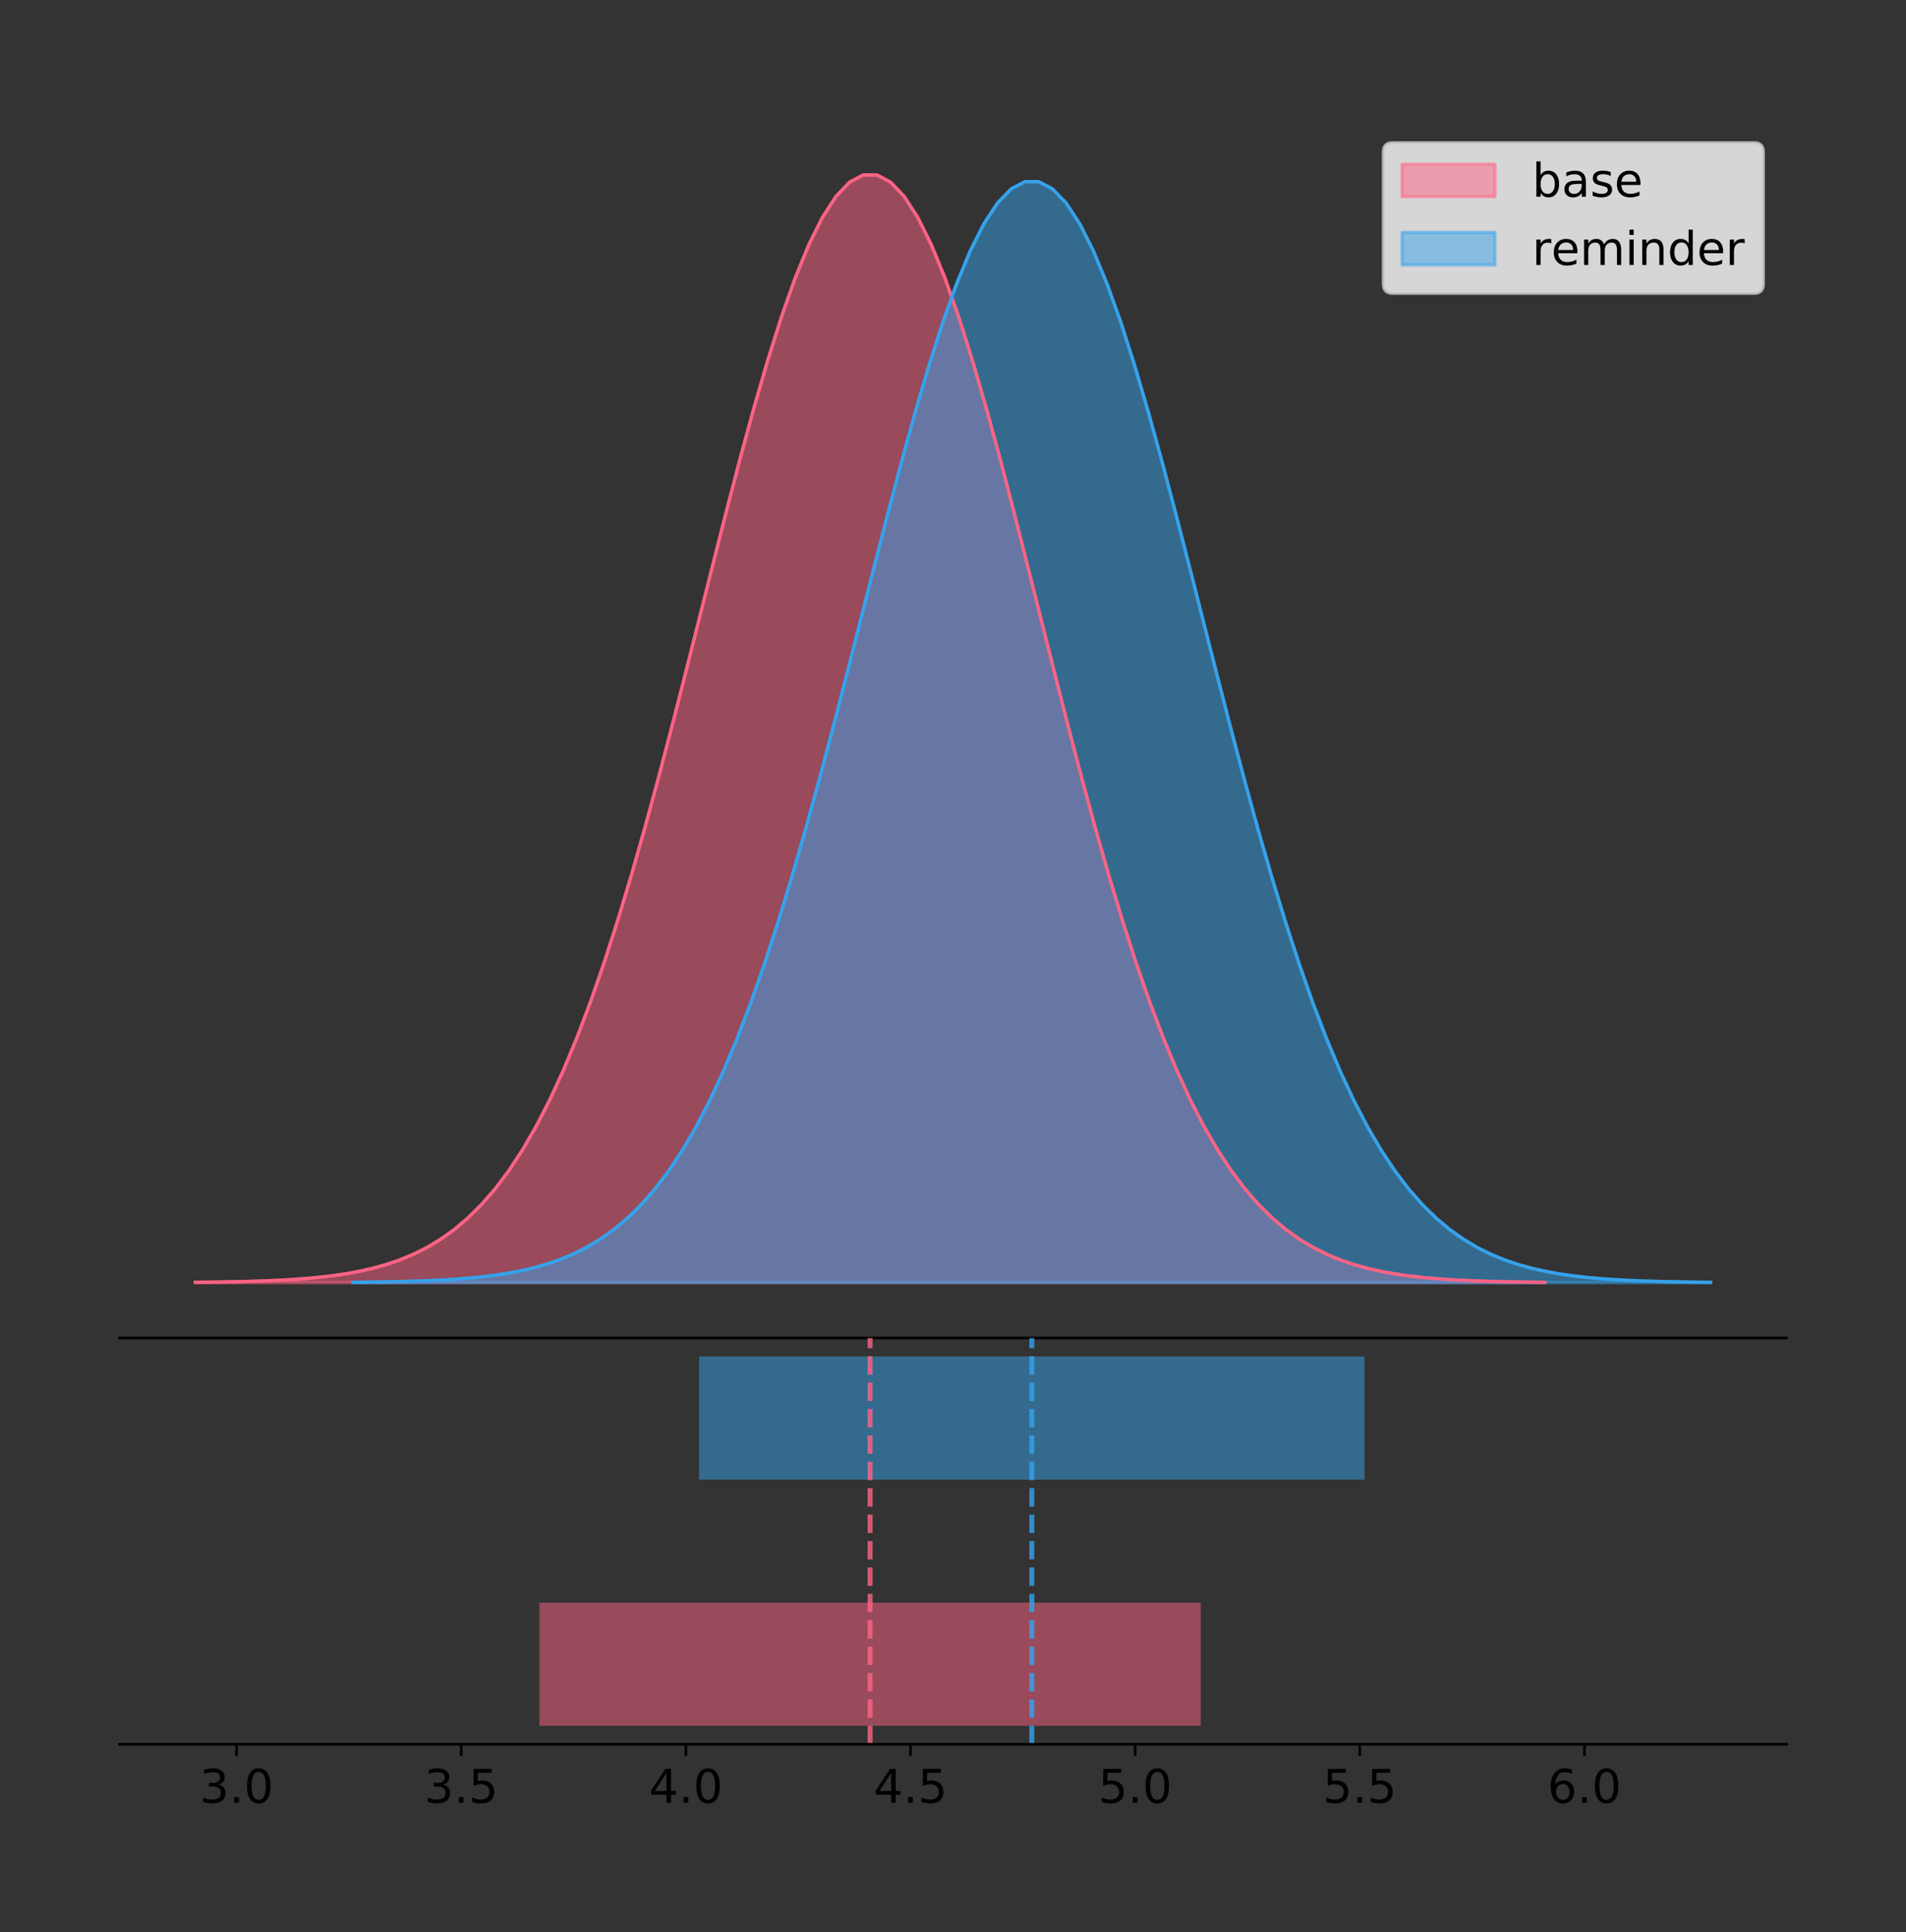 <?xml version="1.0" encoding="utf-8" standalone="no"?>
<!DOCTYPE svg PUBLIC "-//W3C//DTD SVG 1.1//EN"
  "http://www.w3.org/Graphics/SVG/1.1/DTD/svg11.dtd">
<!-- Created with matplotlib (https://matplotlib.org/) -->
<svg height="581.789pt" version="1.1" viewBox="0 0 574.2 581.789" width="574.2pt" xmlns="http://www.w3.org/2000/svg" xmlns:xlink="http://www.w3.org/1999/xlink">
 <rect x="0" y="0" width="574.2" height="581.789" fill="#333333" stroke="none"/>
 <defs>
  <style type="text/css">
*{stroke-linecap:butt;stroke-linejoin:round;}
  </style>
 </defs>
 <g id="figure_1">
  <g id="patch_1">
   <path d="M 0 581.789 
L 574.2 581.789 
L 574.2 0 
L 0 0 
z
" style="fill:none;"/>
  </g>
  <g id="axes_1">
   <g id="patch_2">
    <path d="M 36 402.93 
L 538.2 402.93 
L 538.2 36 
L 36 36 
z
" style="fill:none;"/>
   </g>
   <g id="PolyCollection_1">
    <defs>
     <path d="M 58.827 -195.538 
L 58.827 -195.65 
L 62.934 -195.692 
L 67.041 -195.749 
L 71.148 -195.825 
L 75.255 -195.925 
L 79.361 -196.058 
L 83.468 -196.23 
L 87.575 -196.455 
L 91.682 -196.744 
L 95.789 -197.115 
L 99.896 -197.585 
L 104.002 -198.179 
L 108.109 -198.923 
L 112.216 -199.848 
L 116.323 -200.99 
L 120.43 -202.39 
L 124.537 -204.093 
L 128.643 -206.151 
L 132.75 -208.617 
L 136.857 -211.552 
L 140.964 -215.017 
L 145.071 -219.078 
L 149.178 -223.801 
L 153.284 -229.25 
L 157.391 -235.488 
L 161.498 -242.572 
L 165.605 -250.552 
L 169.712 -259.468 
L 173.819 -269.344 
L 177.925 -280.192 
L 182.032 -292.002 
L 186.139 -304.744 
L 190.246 -318.365 
L 194.353 -332.786 
L 198.46 -347.901 
L 202.566 -363.58 
L 206.673 -379.667 
L 210.78 -395.98 
L 214.887 -412.318 
L 218.994 -428.462 
L 223.101 -444.18 
L 227.207 -459.23 
L 231.314 -473.372 
L 235.421 -486.366 
L 239.528 -497.987 
L 243.635 -508.025 
L 247.742 -516.294 
L 251.848 -522.64 
L 255.955 -526.94 
L 260.062 -529.111 
L 264.169 -529.111 
L 268.276 -526.94 
L 272.383 -522.64 
L 276.489 -516.294 
L 280.596 -508.025 
L 284.703 -497.987 
L 288.81 -486.366 
L 292.917 -473.372 
L 297.024 -459.23 
L 301.13 -444.18 
L 305.237 -428.462 
L 309.344 -412.318 
L 313.451 -395.98 
L 317.558 -379.667 
L 321.665 -363.58 
L 325.771 -347.901 
L 329.878 -332.786 
L 333.985 -318.365 
L 338.092 -304.744 
L 342.199 -292.002 
L 346.306 -280.192 
L 350.412 -269.344 
L 354.519 -259.468 
L 358.626 -250.552 
L 362.733 -242.572 
L 366.84 -235.488 
L 370.947 -229.25 
L 375.053 -223.801 
L 379.16 -219.078 
L 383.267 -215.017 
L 387.374 -211.552 
L 391.481 -208.617 
L 395.588 -206.151 
L 399.694 -204.093 
L 403.801 -202.39 
L 407.908 -200.99 
L 412.015 -199.848 
L 416.122 -198.923 
L 420.229 -198.179 
L 424.335 -197.585 
L 428.442 -197.115 
L 432.549 -196.744 
L 436.656 -196.455 
L 440.763 -196.23 
L 444.87 -196.058 
L 448.976 -195.925 
L 453.083 -195.825 
L 457.19 -195.749 
L 461.297 -195.692 
L 465.404 -195.65 
L 465.404 -195.538 
L 465.404 -195.538 
L 461.297 -195.538 
L 457.19 -195.538 
L 453.083 -195.538 
L 448.976 -195.538 
L 444.87 -195.538 
L 440.763 -195.538 
L 436.656 -195.538 
L 432.549 -195.538 
L 428.442 -195.538 
L 424.335 -195.538 
L 420.229 -195.538 
L 416.122 -195.538 
L 412.015 -195.538 
L 407.908 -195.538 
L 403.801 -195.538 
L 399.694 -195.538 
L 395.588 -195.538 
L 391.481 -195.538 
L 387.374 -195.538 
L 383.267 -195.538 
L 379.16 -195.538 
L 375.053 -195.538 
L 370.947 -195.538 
L 366.84 -195.538 
L 362.733 -195.538 
L 358.626 -195.538 
L 354.519 -195.538 
L 350.412 -195.538 
L 346.306 -195.538 
L 342.199 -195.538 
L 338.092 -195.538 
L 333.985 -195.538 
L 329.878 -195.538 
L 325.771 -195.538 
L 321.665 -195.538 
L 317.558 -195.538 
L 313.451 -195.538 
L 309.344 -195.538 
L 305.237 -195.538 
L 301.13 -195.538 
L 297.024 -195.538 
L 292.917 -195.538 
L 288.81 -195.538 
L 284.703 -195.538 
L 280.596 -195.538 
L 276.489 -195.538 
L 272.383 -195.538 
L 268.276 -195.538 
L 264.169 -195.538 
L 260.062 -195.538 
L 255.955 -195.538 
L 251.848 -195.538 
L 247.742 -195.538 
L 243.635 -195.538 
L 239.528 -195.538 
L 235.421 -195.538 
L 231.314 -195.538 
L 227.207 -195.538 
L 223.101 -195.538 
L 218.994 -195.538 
L 214.887 -195.538 
L 210.78 -195.538 
L 206.673 -195.538 
L 202.566 -195.538 
L 198.46 -195.538 
L 194.353 -195.538 
L 190.246 -195.538 
L 186.139 -195.538 
L 182.032 -195.538 
L 177.925 -195.538 
L 173.819 -195.538 
L 169.712 -195.538 
L 165.605 -195.538 
L 161.498 -195.538 
L 157.391 -195.538 
L 153.284 -195.538 
L 149.178 -195.538 
L 145.071 -195.538 
L 140.964 -195.538 
L 136.857 -195.538 
L 132.75 -195.538 
L 128.643 -195.538 
L 124.537 -195.538 
L 120.43 -195.538 
L 116.323 -195.538 
L 112.216 -195.538 
L 108.109 -195.538 
L 104.002 -195.538 
L 99.896 -195.538 
L 95.789 -195.538 
L 91.682 -195.538 
L 87.575 -195.538 
L 83.468 -195.538 
L 79.361 -195.538 
L 75.255 -195.538 
L 71.148 -195.538 
L 67.041 -195.538 
L 62.934 -195.538 
L 58.827 -195.538 
z
" id="m27ac6fac1f" style="stroke:#ff6384;stroke-opacity:0.5;"/>
    </defs>
    <g clip-path="url(#p4f653b639c)">
     <use style="fill:#ff6384;fill-opacity:0.5;stroke:#ff6384;stroke-opacity:0.5;" x="0" xlink:href="#m27ac6fac1f" y="581.789"/>
    </g>
   </g>
   <g id="PolyCollection_2">
    <defs>
     <path d="M 106.313 -195.538 
L 106.313 -195.649 
L 110.445 -195.691 
L 114.577 -195.748 
L 118.709 -195.823 
L 122.841 -195.923 
L 126.972 -196.054 
L 131.104 -196.226 
L 135.236 -196.449 
L 139.368 -196.737 
L 143.5 -197.105 
L 147.632 -197.573 
L 151.764 -198.163 
L 155.896 -198.902 
L 160.028 -199.822 
L 164.16 -200.957 
L 168.292 -202.348 
L 172.424 -204.041 
L 176.555 -206.086 
L 180.687 -208.538 
L 184.819 -211.454 
L 188.951 -214.899 
L 193.083 -218.935 
L 197.215 -223.629 
L 201.347 -229.045 
L 205.479 -235.245 
L 209.611 -242.287 
L 213.743 -250.218 
L 217.875 -259.08 
L 222.007 -268.896 
L 226.138 -279.678 
L 230.27 -291.417 
L 234.402 -304.081 
L 238.534 -317.62 
L 242.666 -331.953 
L 246.798 -346.976 
L 250.93 -362.56 
L 255.062 -378.549 
L 259.194 -394.763 
L 263.326 -411.002 
L 267.458 -427.048 
L 271.59 -442.67 
L 275.721 -457.629 
L 279.853 -471.685 
L 283.985 -484.6 
L 288.117 -496.151 
L 292.249 -506.127 
L 296.381 -514.347 
L 300.513 -520.654 
L 304.645 -524.928 
L 308.777 -527.086 
L 312.909 -527.086 
L 317.041 -524.928 
L 321.173 -520.654 
L 325.304 -514.347 
L 329.436 -506.127 
L 333.568 -496.151 
L 337.7 -484.6 
L 341.832 -471.685 
L 345.964 -457.629 
L 350.096 -442.67 
L 354.228 -427.048 
L 358.36 -411.002 
L 362.492 -394.763 
L 366.624 -378.549 
L 370.756 -362.56 
L 374.888 -346.976 
L 379.019 -331.953 
L 383.151 -317.62 
L 387.283 -304.081 
L 391.415 -291.417 
L 395.547 -279.678 
L 399.679 -268.896 
L 403.811 -259.08 
L 407.943 -250.218 
L 412.075 -242.287 
L 416.207 -235.245 
L 420.339 -229.045 
L 424.471 -223.629 
L 428.602 -218.935 
L 432.734 -214.899 
L 436.866 -211.454 
L 440.998 -208.538 
L 445.13 -206.086 
L 449.262 -204.041 
L 453.394 -202.348 
L 457.526 -200.957 
L 461.658 -199.822 
L 465.79 -198.902 
L 469.922 -198.163 
L 474.054 -197.573 
L 478.185 -197.105 
L 482.317 -196.737 
L 486.449 -196.449 
L 490.581 -196.226 
L 494.713 -196.054 
L 498.845 -195.923 
L 502.977 -195.823 
L 507.109 -195.748 
L 511.241 -195.691 
L 515.373 -195.649 
L 515.373 -195.538 
L 515.373 -195.538 
L 511.241 -195.538 
L 507.109 -195.538 
L 502.977 -195.538 
L 498.845 -195.538 
L 494.713 -195.538 
L 490.581 -195.538 
L 486.449 -195.538 
L 482.317 -195.538 
L 478.185 -195.538 
L 474.054 -195.538 
L 469.922 -195.538 
L 465.79 -195.538 
L 461.658 -195.538 
L 457.526 -195.538 
L 453.394 -195.538 
L 449.262 -195.538 
L 445.13 -195.538 
L 440.998 -195.538 
L 436.866 -195.538 
L 432.734 -195.538 
L 428.602 -195.538 
L 424.471 -195.538 
L 420.339 -195.538 
L 416.207 -195.538 
L 412.075 -195.538 
L 407.943 -195.538 
L 403.811 -195.538 
L 399.679 -195.538 
L 395.547 -195.538 
L 391.415 -195.538 
L 387.283 -195.538 
L 383.151 -195.538 
L 379.019 -195.538 
L 374.888 -195.538 
L 370.756 -195.538 
L 366.624 -195.538 
L 362.492 -195.538 
L 358.36 -195.538 
L 354.228 -195.538 
L 350.096 -195.538 
L 345.964 -195.538 
L 341.832 -195.538 
L 337.7 -195.538 
L 333.568 -195.538 
L 329.436 -195.538 
L 325.304 -195.538 
L 321.173 -195.538 
L 317.041 -195.538 
L 312.909 -195.538 
L 308.777 -195.538 
L 304.645 -195.538 
L 300.513 -195.538 
L 296.381 -195.538 
L 292.249 -195.538 
L 288.117 -195.538 
L 283.985 -195.538 
L 279.853 -195.538 
L 275.721 -195.538 
L 271.59 -195.538 
L 267.458 -195.538 
L 263.326 -195.538 
L 259.194 -195.538 
L 255.062 -195.538 
L 250.93 -195.538 
L 246.798 -195.538 
L 242.666 -195.538 
L 238.534 -195.538 
L 234.402 -195.538 
L 230.27 -195.538 
L 226.138 -195.538 
L 222.007 -195.538 
L 217.875 -195.538 
L 213.743 -195.538 
L 209.611 -195.538 
L 205.479 -195.538 
L 201.347 -195.538 
L 197.215 -195.538 
L 193.083 -195.538 
L 188.951 -195.538 
L 184.819 -195.538 
L 180.687 -195.538 
L 176.555 -195.538 
L 172.424 -195.538 
L 168.292 -195.538 
L 164.16 -195.538 
L 160.028 -195.538 
L 155.896 -195.538 
L 151.764 -195.538 
L 147.632 -195.538 
L 143.5 -195.538 
L 139.368 -195.538 
L 135.236 -195.538 
L 131.104 -195.538 
L 126.972 -195.538 
L 122.841 -195.538 
L 118.709 -195.538 
L 114.577 -195.538 
L 110.445 -195.538 
L 106.313 -195.538 
z
" id="mc4f39a5545" style="stroke:#36a2eb;stroke-opacity:0.5;"/>
    </defs>
    <g clip-path="url(#p4f653b639c)">
     <use style="fill:#36a2eb;fill-opacity:0.5;stroke:#36a2eb;stroke-opacity:0.5;" x="0" xlink:href="#mc4f39a5545" y="581.789"/>
    </g>
   </g>
   <g id="line2d_1">
    <path clip-path="url(#p4f653b639c)" d="M 58.827 386.139 
L 62.934 386.097 
L 67.041 386.04 
L 71.148 385.965 
L 75.255 385.864 
L 79.361 385.732 
L 83.468 385.559 
L 87.575 385.334 
L 91.682 385.045 
L 95.789 384.675 
L 99.896 384.204 
L 104.002 383.61 
L 108.109 382.867 
L 112.216 381.941 
L 116.323 380.799 
L 120.43 379.399 
L 124.537 377.696 
L 128.643 375.639 
L 132.75 373.172 
L 136.857 370.238 
L 140.964 366.772 
L 145.071 362.711 
L 149.178 357.989 
L 153.284 352.539 
L 157.391 346.301 
L 161.498 339.217 
L 165.605 331.237 
L 169.712 322.322 
L 173.819 312.445 
L 177.925 301.597 
L 182.032 289.787 
L 186.139 277.045 
L 190.246 263.424 
L 194.353 249.004 
L 198.46 233.888 
L 202.566 218.209 
L 206.673 202.123 
L 210.78 185.809 
L 214.887 169.471 
L 218.994 153.327 
L 223.101 137.61 
L 227.207 122.559 
L 231.314 108.418 
L 235.421 95.423 
L 239.528 83.803 
L 243.635 73.765 
L 247.742 65.495 
L 251.848 59.15 
L 255.955 54.85 
L 260.062 52.679 
L 264.169 52.679 
L 268.276 54.85 
L 272.383 59.15 
L 276.489 65.495 
L 280.596 73.765 
L 284.703 83.803 
L 288.81 95.423 
L 292.917 108.418 
L 297.024 122.559 
L 301.13 137.61 
L 305.237 153.327 
L 309.344 169.471 
L 313.451 185.809 
L 317.558 202.123 
L 321.665 218.209 
L 325.771 233.888 
L 329.878 249.004 
L 333.985 263.424 
L 338.092 277.045 
L 342.199 289.787 
L 346.306 301.597 
L 350.412 312.445 
L 354.519 322.322 
L 358.626 331.237 
L 362.733 339.217 
L 366.84 346.301 
L 370.947 352.539 
L 375.053 357.989 
L 379.16 362.711 
L 383.267 366.772 
L 387.374 370.238 
L 391.481 373.172 
L 395.588 375.639 
L 399.694 377.696 
L 403.801 379.399 
L 407.908 380.799 
L 412.015 381.941 
L 416.122 382.867 
L 420.229 383.61 
L 424.335 384.204 
L 428.442 384.675 
L 432.549 385.045 
L 436.656 385.334 
L 440.763 385.559 
L 444.87 385.732 
L 448.976 385.864 
L 453.083 385.965 
L 457.19 386.04 
L 461.297 386.097 
L 465.404 386.139 
" style="fill:none;stroke:#ff6384;stroke-linecap:square;"/>
   </g>
   <g id="line2d_2">
    <path clip-path="url(#p4f653b639c)" d="M 106.313 386.14 
L 110.445 386.098 
L 114.577 386.042 
L 118.709 385.966 
L 122.841 385.866 
L 126.972 385.735 
L 131.104 385.563 
L 135.236 385.34 
L 139.368 385.052 
L 143.5 384.684 
L 147.632 384.217 
L 151.764 383.626 
L 155.896 382.887 
L 160.028 381.968 
L 164.16 380.832 
L 168.292 379.441 
L 172.424 377.748 
L 176.555 375.703 
L 180.687 373.252 
L 184.819 370.335 
L 188.951 366.891 
L 193.083 362.854 
L 197.215 358.16 
L 201.347 352.744 
L 205.479 346.544 
L 209.611 339.503 
L 213.743 331.571 
L 217.875 322.71 
L 222.007 312.893 
L 226.138 302.111 
L 230.27 290.373 
L 234.402 277.708 
L 238.534 264.17 
L 242.666 249.837 
L 246.798 234.813 
L 250.93 219.229 
L 255.062 203.24 
L 259.194 187.026 
L 263.326 170.787 
L 267.458 154.741 
L 271.59 139.119 
L 275.721 124.16 
L 279.853 110.104 
L 283.985 97.189 
L 288.117 85.639 
L 292.249 75.662 
L 296.381 67.443 
L 300.513 61.136 
L 304.645 56.862 
L 308.777 54.704 
L 312.909 54.704 
L 317.041 56.862 
L 321.173 61.136 
L 325.304 67.443 
L 329.436 75.662 
L 333.568 85.639 
L 337.7 97.189 
L 341.832 110.104 
L 345.964 124.16 
L 350.096 139.119 
L 354.228 154.741 
L 358.36 170.787 
L 362.492 187.026 
L 366.624 203.24 
L 370.756 219.229 
L 374.888 234.813 
L 379.019 249.837 
L 383.151 264.17 
L 387.283 277.708 
L 391.415 290.373 
L 395.547 302.111 
L 399.679 312.893 
L 403.811 322.71 
L 407.943 331.571 
L 412.075 339.503 
L 416.207 346.544 
L 420.339 352.744 
L 424.471 358.16 
L 428.602 362.854 
L 432.734 366.891 
L 436.866 370.335 
L 440.998 373.252 
L 445.13 375.703 
L 449.262 377.748 
L 453.394 379.441 
L 457.526 380.832 
L 461.658 381.968 
L 465.79 382.887 
L 469.922 383.626 
L 474.054 384.217 
L 478.185 384.684 
L 482.317 385.052 
L 486.449 385.34 
L 490.581 385.563 
L 494.713 385.735 
L 498.845 385.866 
L 502.977 385.966 
L 507.109 386.042 
L 511.241 386.098 
L 515.373 386.14 
" style="fill:none;stroke:#36a2eb;stroke-linecap:square;"/>
   </g>
   <g id="patch_3">
    <path d="M 36 402.93 
L 538.2 402.93 
" style="fill:none;stroke:#000000;stroke-linecap:square;stroke-linejoin:miter;stroke-width:0.8;"/>
   </g>
   <g id="legend_1">
    <g id="patch_4">
     <path d="M 419.578 88.299 
L 528.4 88.299 
Q 531.2 88.299 531.2 85.499 
L 531.2 45.8 
Q 531.2 43 528.4 43 
L 419.578 43 
Q 416.778 43 416.778 45.8 
L 416.778 85.499 
Q 416.778 88.299 419.578 88.299 
z
" style="fill:#ffffff;opacity:0.8;stroke:#cccccc;stroke-linejoin:miter;"/>
    </g>
    <g id="patch_5">
     <path d="M 422.378 59.238 
L 450.378 59.238 
L 450.378 49.438 
L 422.378 49.438 
z
" style="fill:#ff6384;opacity:0.5;stroke:#ff6384;stroke-linejoin:miter;"/>
    </g>
    <g id="text_1">
     <!-- base -->
     <defs>
      <path d="M 48.688 27.297 
Q 48.688 37.203 44.609 42.844 
Q 40.531 48.484 33.406 48.484 
Q 26.266 48.484 22.188 42.844 
Q 18.109 37.203 18.109 27.297 
Q 18.109 17.391 22.188 11.75 
Q 26.266 6.109 33.406 6.109 
Q 40.531 6.109 44.609 11.75 
Q 48.688 17.391 48.688 27.297 
z
M 18.109 46.391 
Q 20.953 51.266 25.266 53.625 
Q 29.594 56 35.594 56 
Q 45.562 56 51.781 48.094 
Q 58.016 40.188 58.016 27.297 
Q 58.016 14.406 51.781 6.484 
Q 45.562 -1.422 35.594 -1.422 
Q 29.594 -1.422 25.266 0.953 
Q 20.953 3.328 18.109 8.203 
L 18.109 0 
L 9.078 0 
L 9.078 75.984 
L 18.109 75.984 
z
" id="DejaVuSans-98"/>
      <path d="M 34.281 27.484 
Q 23.391 27.484 19.188 25 
Q 14.984 22.516 14.984 16.5 
Q 14.984 11.719 18.141 8.906 
Q 21.297 6.109 26.703 6.109 
Q 34.188 6.109 38.703 11.406 
Q 43.219 16.703 43.219 25.484 
L 43.219 27.484 
z
M 52.203 31.203 
L 52.203 0 
L 43.219 0 
L 43.219 8.297 
Q 40.141 3.328 35.547 0.953 
Q 30.953 -1.422 24.312 -1.422 
Q 15.922 -1.422 10.953 3.297 
Q 6 8.016 6 15.922 
Q 6 25.141 12.172 29.828 
Q 18.359 34.516 30.609 34.516 
L 43.219 34.516 
L 43.219 35.406 
Q 43.219 41.609 39.141 45 
Q 35.062 48.391 27.688 48.391 
Q 23 48.391 18.547 47.266 
Q 14.109 46.141 10.016 43.891 
L 10.016 52.203 
Q 14.938 54.109 19.578 55.047 
Q 24.219 56 28.609 56 
Q 40.484 56 46.344 49.844 
Q 52.203 43.703 52.203 31.203 
z
" id="DejaVuSans-97"/>
      <path d="M 44.281 53.078 
L 44.281 44.578 
Q 40.484 46.531 36.375 47.5 
Q 32.281 48.484 27.875 48.484 
Q 21.188 48.484 17.844 46.438 
Q 14.5 44.391 14.5 40.281 
Q 14.5 37.156 16.891 35.375 
Q 19.281 33.594 26.516 31.984 
L 29.594 31.297 
Q 39.156 29.25 43.188 25.516 
Q 47.219 21.781 47.219 15.094 
Q 47.219 7.469 41.188 3.016 
Q 35.156 -1.422 24.609 -1.422 
Q 20.219 -1.422 15.453 -0.562 
Q 10.688 0.297 5.422 2 
L 5.422 11.281 
Q 10.406 8.688 15.234 7.391 
Q 20.062 6.109 24.812 6.109 
Q 31.156 6.109 34.562 8.281 
Q 37.984 10.453 37.984 14.406 
Q 37.984 18.062 35.516 20.016 
Q 33.062 21.969 24.703 23.781 
L 21.578 24.516 
Q 13.234 26.266 9.516 29.906 
Q 5.812 33.547 5.812 39.891 
Q 5.812 47.609 11.281 51.797 
Q 16.75 56 26.812 56 
Q 31.781 56 36.172 55.266 
Q 40.578 54.547 44.281 53.078 
z
" id="DejaVuSans-115"/>
      <path d="M 56.203 29.594 
L 56.203 25.203 
L 14.891 25.203 
Q 15.484 15.922 20.484 11.062 
Q 25.484 6.203 34.422 6.203 
Q 39.594 6.203 44.453 7.469 
Q 49.312 8.734 54.109 11.281 
L 54.109 2.781 
Q 49.266 0.734 44.188 -0.344 
Q 39.109 -1.422 33.891 -1.422 
Q 20.797 -1.422 13.156 6.188 
Q 5.516 13.812 5.516 26.812 
Q 5.516 40.234 12.766 48.109 
Q 20.016 56 32.328 56 
Q 43.359 56 49.781 48.891 
Q 56.203 41.797 56.203 29.594 
z
M 47.219 32.234 
Q 47.125 39.594 43.094 43.984 
Q 39.062 48.391 32.422 48.391 
Q 24.906 48.391 20.391 44.141 
Q 15.875 39.891 15.188 32.172 
z
" id="DejaVuSans-101"/>
     </defs>
     <g transform="translate(461.578 59.238)scale(0.14 -0.14)">
      <use xlink:href="#DejaVuSans-98"/>
      <use x="63.477" xlink:href="#DejaVuSans-97"/>
      <use x="124.756" xlink:href="#DejaVuSans-115"/>
      <use x="176.855" xlink:href="#DejaVuSans-101"/>
     </g>
    </g>
    <g id="patch_6">
     <path d="M 422.378 79.787 
L 450.378 79.787 
L 450.378 69.987 
L 422.378 69.987 
z
" style="fill:#36a2eb;opacity:0.5;stroke:#36a2eb;stroke-linejoin:miter;"/>
    </g>
    <g id="text_2">
     <!-- reminder -->
     <defs>
      <path d="M 41.109 46.297 
Q 39.594 47.172 37.812 47.578 
Q 36.031 48 33.891 48 
Q 26.266 48 22.188 43.047 
Q 18.109 38.094 18.109 28.812 
L 18.109 0 
L 9.078 0 
L 9.078 54.688 
L 18.109 54.688 
L 18.109 46.188 
Q 20.953 51.172 25.484 53.578 
Q 30.031 56 36.531 56 
Q 37.453 56 38.578 55.875 
Q 39.703 55.766 41.062 55.516 
z
" id="DejaVuSans-114"/>
      <path d="M 52 44.188 
Q 55.375 50.25 60.062 53.125 
Q 64.75 56 71.094 56 
Q 79.641 56 84.281 50.016 
Q 88.922 44.047 88.922 33.016 
L 88.922 0 
L 79.891 0 
L 79.891 32.719 
Q 79.891 40.578 77.094 44.375 
Q 74.312 48.188 68.609 48.188 
Q 61.625 48.188 57.562 43.547 
Q 53.516 38.922 53.516 30.906 
L 53.516 0 
L 44.484 0 
L 44.484 32.719 
Q 44.484 40.625 41.703 44.406 
Q 38.922 48.188 33.109 48.188 
Q 26.219 48.188 22.156 43.531 
Q 18.109 38.875 18.109 30.906 
L 18.109 0 
L 9.078 0 
L 9.078 54.688 
L 18.109 54.688 
L 18.109 46.188 
Q 21.188 51.219 25.484 53.609 
Q 29.781 56 35.688 56 
Q 41.656 56 45.828 52.969 
Q 50 49.953 52 44.188 
z
" id="DejaVuSans-109"/>
      <path d="M 9.422 54.688 
L 18.406 54.688 
L 18.406 0 
L 9.422 0 
z
M 9.422 75.984 
L 18.406 75.984 
L 18.406 64.594 
L 9.422 64.594 
z
" id="DejaVuSans-105"/>
      <path d="M 54.891 33.016 
L 54.891 0 
L 45.906 0 
L 45.906 32.719 
Q 45.906 40.484 42.875 44.328 
Q 39.844 48.188 33.797 48.188 
Q 26.516 48.188 22.312 43.547 
Q 18.109 38.922 18.109 30.906 
L 18.109 0 
L 9.078 0 
L 9.078 54.688 
L 18.109 54.688 
L 18.109 46.188 
Q 21.344 51.125 25.703 53.562 
Q 30.078 56 35.797 56 
Q 45.219 56 50.047 50.172 
Q 54.891 44.344 54.891 33.016 
z
" id="DejaVuSans-110"/>
      <path d="M 45.406 46.391 
L 45.406 75.984 
L 54.391 75.984 
L 54.391 0 
L 45.406 0 
L 45.406 8.203 
Q 42.578 3.328 38.25 0.953 
Q 33.938 -1.422 27.875 -1.422 
Q 17.969 -1.422 11.734 6.484 
Q 5.516 14.406 5.516 27.297 
Q 5.516 40.188 11.734 48.094 
Q 17.969 56 27.875 56 
Q 33.938 56 38.25 53.625 
Q 42.578 51.266 45.406 46.391 
z
M 14.797 27.297 
Q 14.797 17.391 18.875 11.75 
Q 22.953 6.109 30.078 6.109 
Q 37.203 6.109 41.297 11.75 
Q 45.406 17.391 45.406 27.297 
Q 45.406 37.203 41.297 42.844 
Q 37.203 48.484 30.078 48.484 
Q 22.953 48.484 18.875 42.844 
Q 14.797 37.203 14.797 27.297 
z
" id="DejaVuSans-100"/>
     </defs>
     <g transform="translate(461.578 79.787)scale(0.14 -0.14)">
      <use xlink:href="#DejaVuSans-114"/>
      <use x="41.082" xlink:href="#DejaVuSans-101"/>
      <use x="102.605" xlink:href="#DejaVuSans-109"/>
      <use x="200.018" xlink:href="#DejaVuSans-105"/>
      <use x="227.801" xlink:href="#DejaVuSans-110"/>
      <use x="291.18" xlink:href="#DejaVuSans-100"/>
      <use x="354.656" xlink:href="#DejaVuSans-101"/>
      <use x="416.18" xlink:href="#DejaVuSans-114"/>
     </g>
    </g>
   </g>
  </g>
  <g id="axes_2">
   <g id="patch_7">
    <path d="M 36 525.24 
L 538.2 525.24 
L 538.2 402.93 
L 36 402.93 
z
" style="fill:none;"/>
   </g>
   <g id="patch_8">
    <path clip-path="url(#p513ccd4256)" d="M 162.504 519.68 
L 361.727 519.68 
L 361.727 482.617 
L 162.504 482.617 
z
" style="fill:#ff6384;opacity:0.5;"/>
   </g>
   <g id="patch_9">
    <path clip-path="url(#p513ccd4256)" d="M 210.623 445.553 
L 411.062 445.553 
L 411.062 408.49 
L 210.623 408.49 
z
" style="fill:#36a2eb;opacity:0.5;"/>
   </g>
   <g id="matplotlib.axis_1">
    <g id="xtick_1">
     <g id="line2d_3">
      <defs>
       <path d="M 0 0 
L 0 3.5 
" id="m870ebd5f7f" style="stroke:#000000;stroke-width:0.8;"/>
      </defs>
      <g>
       <use style="stroke:#000000;stroke-width:0.8;" x="71.267" xlink:href="#m870ebd5f7f" y="525.24"/>
      </g>
     </g>
     <g id="text_3">
      <!-- 3.0 -->
      <defs>
       <path d="M 40.578 39.312 
Q 47.656 37.797 51.625 33 
Q 55.609 28.219 55.609 21.188 
Q 55.609 10.406 48.188 4.484 
Q 40.766 -1.422 27.094 -1.422 
Q 22.516 -1.422 17.656 -0.516 
Q 12.797 0.391 7.625 2.203 
L 7.625 11.719 
Q 11.719 9.328 16.594 8.109 
Q 21.484 6.891 26.812 6.891 
Q 36.078 6.891 40.938 10.547 
Q 45.797 14.203 45.797 21.188 
Q 45.797 27.641 41.281 31.266 
Q 36.766 34.906 28.719 34.906 
L 20.219 34.906 
L 20.219 43.016 
L 29.109 43.016 
Q 36.375 43.016 40.234 45.922 
Q 44.094 48.828 44.094 54.297 
Q 44.094 59.906 40.109 62.906 
Q 36.141 65.922 28.719 65.922 
Q 24.656 65.922 20.016 65.031 
Q 15.375 64.156 9.812 62.312 
L 9.812 71.094 
Q 15.438 72.656 20.344 73.438 
Q 25.25 74.219 29.594 74.219 
Q 40.828 74.219 47.359 69.109 
Q 53.906 64.016 53.906 55.328 
Q 53.906 49.266 50.438 45.094 
Q 46.969 40.922 40.578 39.312 
z
" id="DejaVuSans-51"/>
       <path d="M 10.688 12.406 
L 21 12.406 
L 21 0 
L 10.688 0 
z
" id="DejaVuSans-46"/>
       <path d="M 31.781 66.406 
Q 24.172 66.406 20.328 58.906 
Q 16.5 51.422 16.5 36.375 
Q 16.5 21.391 20.328 13.891 
Q 24.172 6.391 31.781 6.391 
Q 39.453 6.391 43.281 13.891 
Q 47.125 21.391 47.125 36.375 
Q 47.125 51.422 43.281 58.906 
Q 39.453 66.406 31.781 66.406 
z
M 31.781 74.219 
Q 44.047 74.219 50.516 64.516 
Q 56.984 54.828 56.984 36.375 
Q 56.984 17.969 50.516 8.266 
Q 44.047 -1.422 31.781 -1.422 
Q 19.531 -1.422 13.062 8.266 
Q 6.594 17.969 6.594 36.375 
Q 6.594 54.828 13.062 64.516 
Q 19.531 74.219 31.781 74.219 
z
" id="DejaVuSans-48"/>
      </defs>
      <g transform="translate(60.135 542.878)scale(0.14 -0.14)">
       <use xlink:href="#DejaVuSans-51"/>
       <use x="63.623" xlink:href="#DejaVuSans-46"/>
       <use x="95.41" xlink:href="#DejaVuSans-48"/>
      </g>
     </g>
    </g>
    <g id="xtick_2">
     <g id="line2d_4">
      <g>
       <use style="stroke:#000000;stroke-width:0.8;" x="138.944" xlink:href="#m870ebd5f7f" y="525.24"/>
      </g>
     </g>
     <g id="text_4">
      <!-- 3.5 -->
      <defs>
       <path d="M 10.797 72.906 
L 49.516 72.906 
L 49.516 64.594 
L 19.828 64.594 
L 19.828 46.734 
Q 21.969 47.469 24.109 47.828 
Q 26.266 48.188 28.422 48.188 
Q 40.625 48.188 47.75 41.5 
Q 54.891 34.812 54.891 23.391 
Q 54.891 11.625 47.562 5.094 
Q 40.234 -1.422 26.906 -1.422 
Q 22.312 -1.422 17.547 -0.641 
Q 12.797 0.141 7.719 1.703 
L 7.719 11.625 
Q 12.109 9.234 16.797 8.062 
Q 21.484 6.891 26.703 6.891 
Q 35.156 6.891 40.078 11.328 
Q 45.016 15.766 45.016 23.391 
Q 45.016 31 40.078 35.438 
Q 35.156 39.891 26.703 39.891 
Q 22.75 39.891 18.812 39.016 
Q 14.891 38.141 10.797 36.281 
z
" id="DejaVuSans-53"/>
      </defs>
      <g transform="translate(127.812 542.878)scale(0.14 -0.14)">
       <use xlink:href="#DejaVuSans-51"/>
       <use x="63.623" xlink:href="#DejaVuSans-46"/>
       <use x="95.41" xlink:href="#DejaVuSans-53"/>
      </g>
     </g>
    </g>
    <g id="xtick_3">
     <g id="line2d_5">
      <g>
       <use style="stroke:#000000;stroke-width:0.8;" x="206.621" xlink:href="#m870ebd5f7f" y="525.24"/>
      </g>
     </g>
     <g id="text_5">
      <!-- 4.0 -->
      <defs>
       <path d="M 37.797 64.312 
L 12.891 25.391 
L 37.797 25.391 
z
M 35.203 72.906 
L 47.609 72.906 
L 47.609 25.391 
L 58.016 25.391 
L 58.016 17.188 
L 47.609 17.188 
L 47.609 0 
L 37.797 0 
L 37.797 17.188 
L 4.891 17.188 
L 4.891 26.703 
z
" id="DejaVuSans-52"/>
      </defs>
      <g transform="translate(195.488 542.878)scale(0.14 -0.14)">
       <use xlink:href="#DejaVuSans-52"/>
       <use x="63.623" xlink:href="#DejaVuSans-46"/>
       <use x="95.41" xlink:href="#DejaVuSans-48"/>
      </g>
     </g>
    </g>
    <g id="xtick_4">
     <g id="line2d_6">
      <g>
       <use style="stroke:#000000;stroke-width:0.8;" x="274.297" xlink:href="#m870ebd5f7f" y="525.24"/>
      </g>
     </g>
     <g id="text_6">
      <!-- 4.5 -->
      <g transform="translate(263.165 542.878)scale(0.14 -0.14)">
       <use xlink:href="#DejaVuSans-52"/>
       <use x="63.623" xlink:href="#DejaVuSans-46"/>
       <use x="95.41" xlink:href="#DejaVuSans-53"/>
      </g>
     </g>
    </g>
    <g id="xtick_5">
     <g id="line2d_7">
      <g>
       <use style="stroke:#000000;stroke-width:0.8;" x="341.974" xlink:href="#m870ebd5f7f" y="525.24"/>
      </g>
     </g>
     <g id="text_7">
      <!-- 5.0 -->
      <g transform="translate(330.842 542.878)scale(0.14 -0.14)">
       <use xlink:href="#DejaVuSans-53"/>
       <use x="63.623" xlink:href="#DejaVuSans-46"/>
       <use x="95.41" xlink:href="#DejaVuSans-48"/>
      </g>
     </g>
    </g>
    <g id="xtick_6">
     <g id="line2d_8">
      <g>
       <use style="stroke:#000000;stroke-width:0.8;" x="409.651" xlink:href="#m870ebd5f7f" y="525.24"/>
      </g>
     </g>
     <g id="text_8">
      <!-- 5.5 -->
      <g transform="translate(398.519 542.878)scale(0.14 -0.14)">
       <use xlink:href="#DejaVuSans-53"/>
       <use x="63.623" xlink:href="#DejaVuSans-46"/>
       <use x="95.41" xlink:href="#DejaVuSans-53"/>
      </g>
     </g>
    </g>
    <g id="xtick_7">
     <g id="line2d_9">
      <g>
       <use style="stroke:#000000;stroke-width:0.8;" x="477.328" xlink:href="#m870ebd5f7f" y="525.24"/>
      </g>
     </g>
     <g id="text_9">
      <!-- 6.0 -->
      <defs>
       <path d="M 33.016 40.375 
Q 26.375 40.375 22.484 35.828 
Q 18.609 31.297 18.609 23.391 
Q 18.609 15.531 22.484 10.953 
Q 26.375 6.391 33.016 6.391 
Q 39.656 6.391 43.531 10.953 
Q 47.406 15.531 47.406 23.391 
Q 47.406 31.297 43.531 35.828 
Q 39.656 40.375 33.016 40.375 
z
M 52.594 71.297 
L 52.594 62.312 
Q 48.875 64.062 45.094 64.984 
Q 41.312 65.922 37.594 65.922 
Q 27.828 65.922 22.672 59.328 
Q 17.531 52.734 16.797 39.406 
Q 19.672 43.656 24.016 45.922 
Q 28.375 48.188 33.594 48.188 
Q 44.578 48.188 50.953 41.516 
Q 57.328 34.859 57.328 23.391 
Q 57.328 12.156 50.688 5.359 
Q 44.047 -1.422 33.016 -1.422 
Q 20.359 -1.422 13.672 8.266 
Q 6.984 17.969 6.984 36.375 
Q 6.984 53.656 15.188 63.938 
Q 23.391 74.219 37.203 74.219 
Q 40.922 74.219 44.703 73.484 
Q 48.484 72.75 52.594 71.297 
z
" id="DejaVuSans-54"/>
      </defs>
      <g transform="translate(466.195 542.878)scale(0.14 -0.14)">
       <use xlink:href="#DejaVuSans-54"/>
       <use x="63.623" xlink:href="#DejaVuSans-46"/>
       <use x="95.41" xlink:href="#DejaVuSans-48"/>
      </g>
     </g>
    </g>
   </g>
   <g id="line2d_10">
    <path clip-path="url(#p513ccd4256)" d="M 262.116 525.24 
L 262.116 402.93 
" style="fill:none;stroke:#ff6384;stroke-dasharray:5.55,2.4;stroke-dashoffset:0;stroke-opacity:0.8;stroke-width:1.5;"/>
   </g>
   <g id="line2d_11">
    <path clip-path="url(#p513ccd4256)" d="M 310.843 525.24 
L 310.843 402.93 
" style="fill:none;stroke:#36a2eb;stroke-dasharray:5.55,2.4;stroke-dashoffset:0;stroke-opacity:0.8;stroke-width:1.5;"/>
   </g>
   <g id="patch_10">
    <path d="M 36 525.24 
L 538.2 525.24 
" style="fill:none;stroke:#000000;stroke-linecap:square;stroke-linejoin:miter;stroke-width:0.8;"/>
   </g>
  </g>
 </g>
 <defs>
  <clipPath id="p4f653b639c">
   <rect height="366.93" width="502.2" x="36" y="36"/>
  </clipPath>
  <clipPath id="p513ccd4256">
   <rect height="122.31" width="502.2" x="36" y="402.93"/>
  </clipPath>
 </defs>
</svg>
